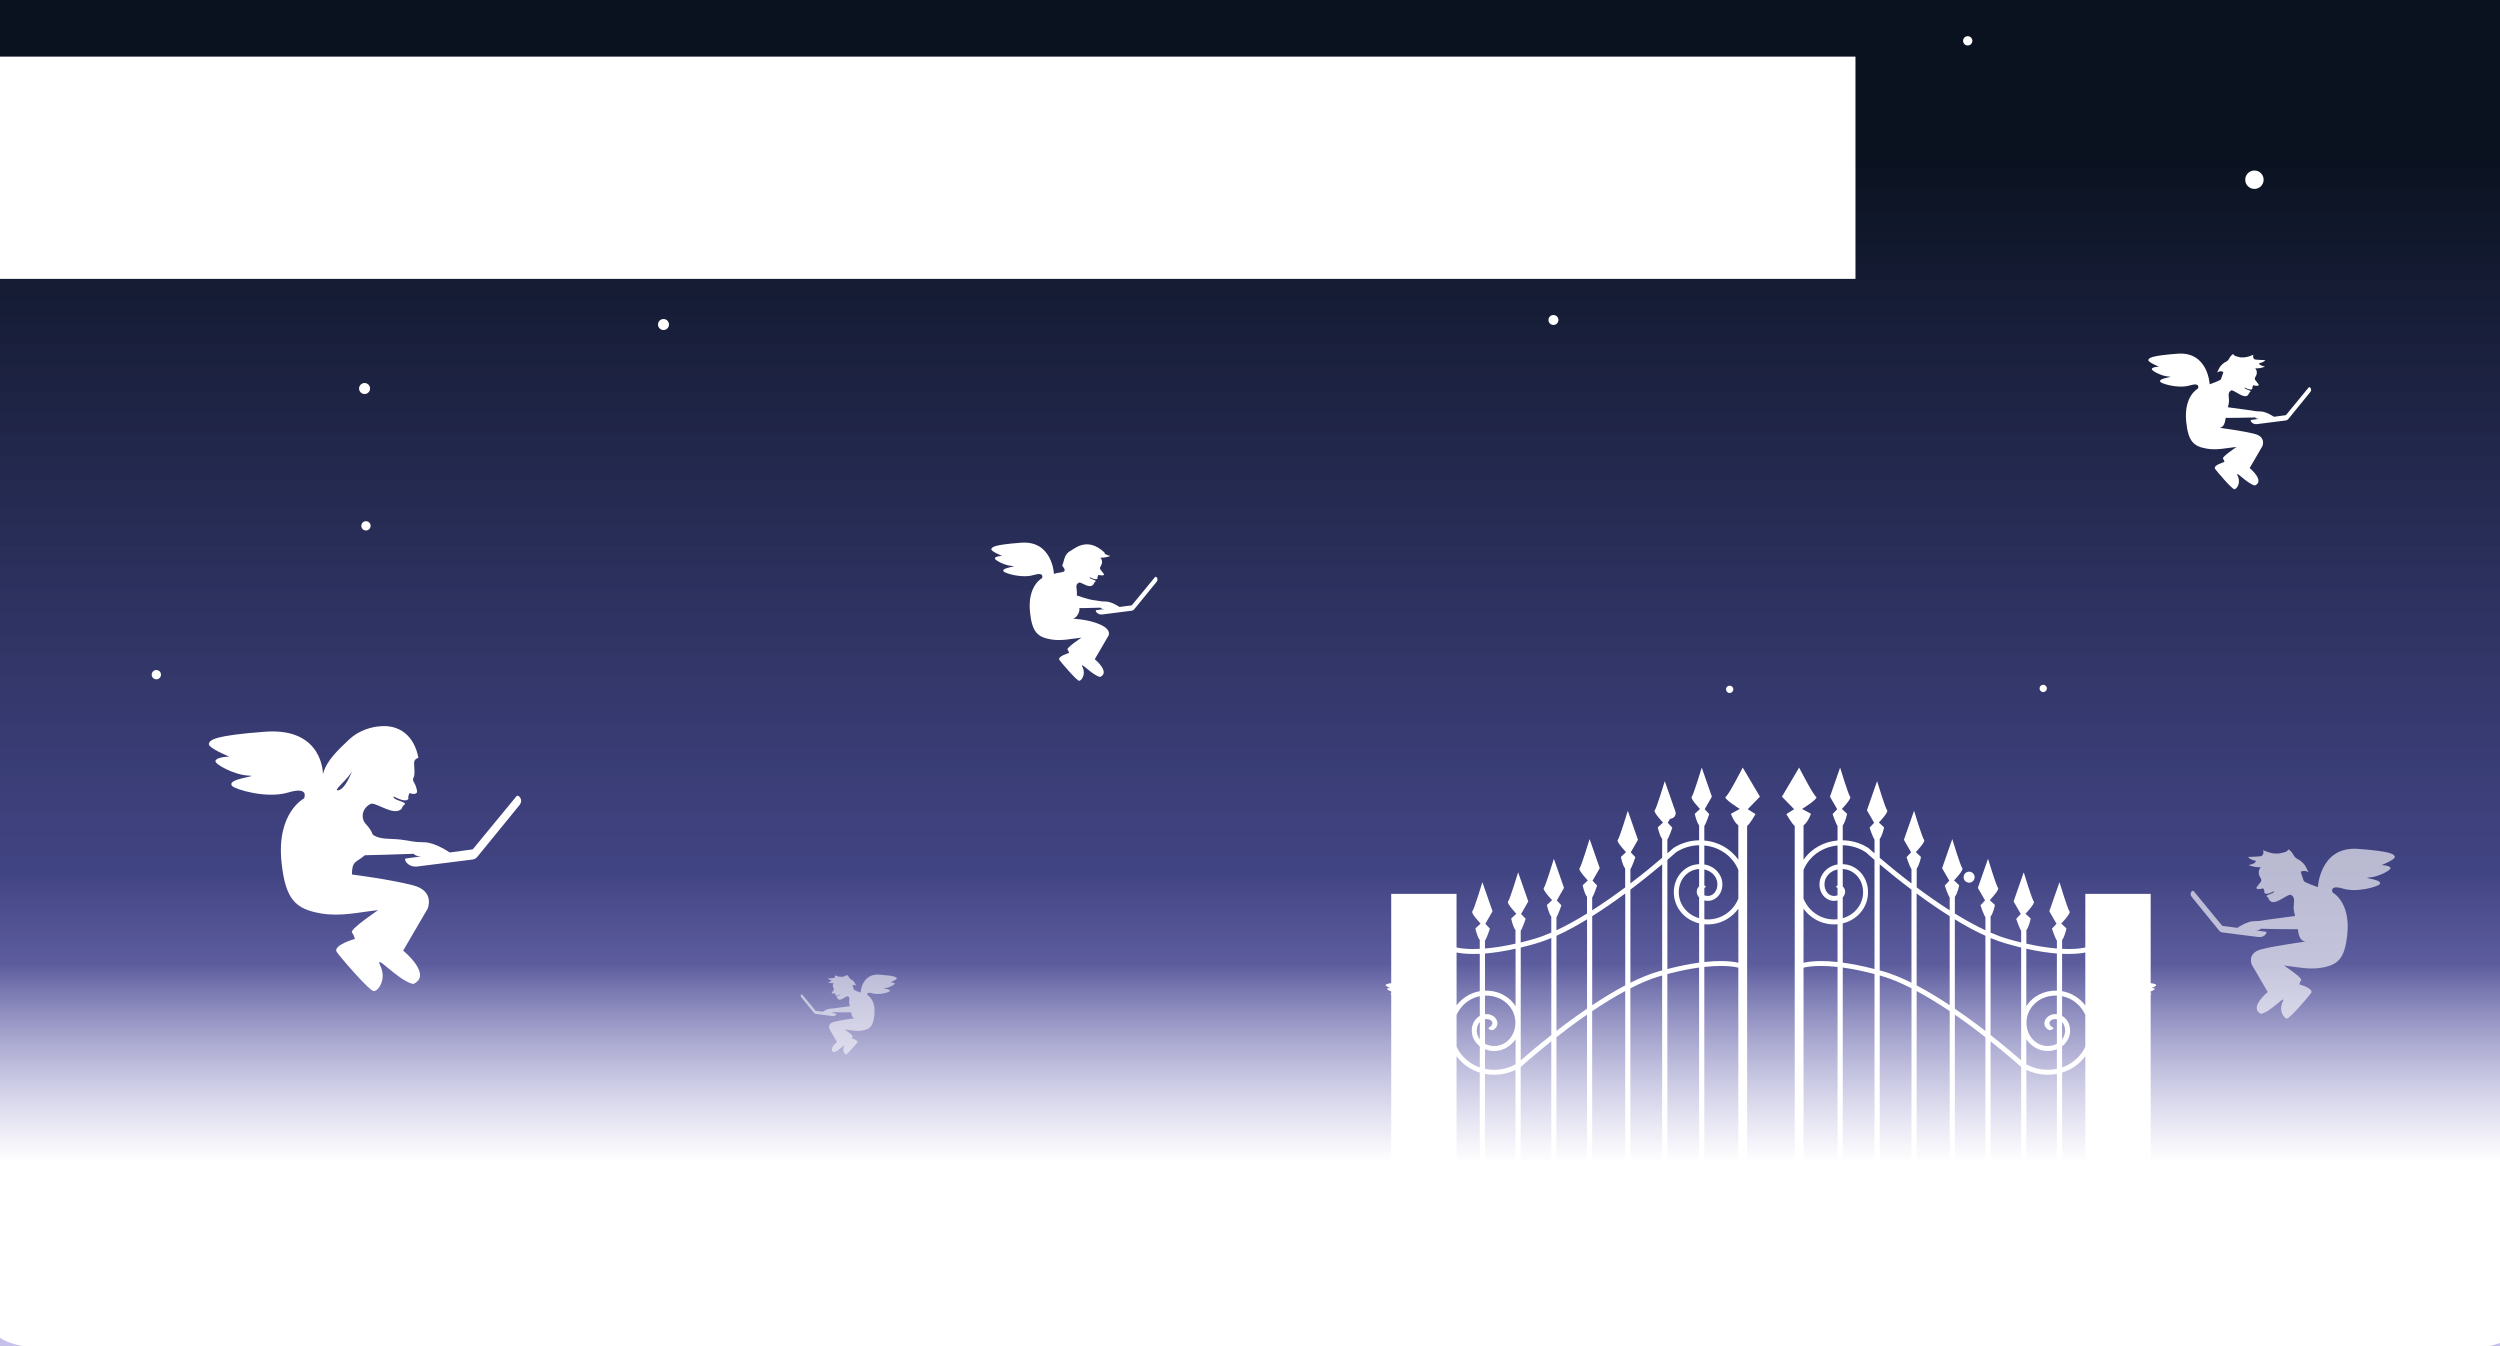 <?xml version="1.0" encoding="UTF-8" standalone="no"?>
<!-- Created with Inkscape (http://www.inkscape.org/) -->

<svg
   xmlns:dc="http://purl.org/dc/elements/1.1/"
   xmlns:cc="http://creativecommons.org/ns#"
   xmlns:rdf="http://www.w3.org/1999/02/22-rdf-syntax-ns#"
   xmlns:svg="http://www.w3.org/2000/svg"
   xmlns="http://www.w3.org/2000/svg"
   xmlns:xlink="http://www.w3.org/1999/xlink"
   xmlns:sodipodi="http://sodipodi.sourceforge.net/DTD/sodipodi-0.dtd"
   xmlns:inkscape="http://www.inkscape.org/namespaces/inkscape"
   width="1842.52"
   height="992.126"
   id="svg3655"
   version="1.1"
   inkscape:version="0.48.2 r9819"
   sodipodi:docname="rsstemplate.svg">
  <defs
     id="defs3">
    <filter
       color-interpolation-filters="sRGB"
       id="filter4905-6"
       inkscape:label="Drop shadow"
       width="1.5"
       height="1.5"
       x="-0.25"
       y="-0.25">
      <feGaussianBlur
         id="feGaussianBlur4907-3"
         in="SourceAlpha"
         stdDeviation="10"
         result="blur" />
      <feColorMatrix
         id="feColorMatrix4909-4"
         result="bluralpha"
         type="matrix"
         values="-1 0 0 0 1 0 -1 0 0 1 0 0 -1 0 1 0 0 0 0.2 0 " />
      <feOffset
         id="feOffset4911-9"
         in="bluralpha"
         dx="4"
         dy="4"
         result="offsetBlur" />
      <feMerge
         id="feMerge4913-0">
        <feMergeNode
           id="feMergeNode4915-5"
           in="offsetBlur" />
        <feMergeNode
           id="feMergeNode4917-3"
           in="SourceGraphic" />
      </feMerge>
    </filter>
    <filter
       inkscape:collect="always"
       id="filter4638"
       x="-0.365"
       width="1.73"
       y="-0.365"
       height="1.73"
       color-interpolation-filters="sRGB">
      <feGaussianBlur
         inkscape:collect="always"
         stdDeviation="1.506"
         id="feGaussianBlur4640" />
    </filter>
    <filter
       id="filter5020"
       inkscape:label="Drop shadow"
       width="1.5"
       height="1.5"
       x="-0.25"
       y="-0.25"
       color-interpolation-filters="sRGB">
      <feGaussianBlur
         id="feGaussianBlur5022"
         in="SourceAlpha"
         stdDeviation="10"
         result="blur" />
      <feColorMatrix
         id="feColorMatrix5024"
         result="bluralpha"
         type="matrix"
         values="-1 0 0 0 1 0 -1 0 0 1 0 0 -1 0 1 0 0 0 0.2 0 " />
      <feOffset
         id="feOffset5026"
         in="bluralpha"
         dx="4"
         dy="4"
         result="offsetBlur" />
      <feMerge
         id="feMerge5028">
        <feMergeNode
           id="feMergeNode5030"
           in="offsetBlur" />
        <feMergeNode
           id="feMergeNode5032"
           in="SourceGraphic" />
      </feMerge>
    </filter>
    <filter
       id="filter4919"
       inkscape:label="Drop shadow"
       width="1.5"
       height="1.5"
       x="-0.25"
       y="-0.25"
       color-interpolation-filters="sRGB">
      <feGaussianBlur
         id="feGaussianBlur4921"
         in="SourceAlpha"
         stdDeviation="10"
         result="blur" />
      <feColorMatrix
         id="feColorMatrix4923"
         result="bluralpha"
         type="matrix"
         values="-1 0 0 0 1 0 -1 0 0 1 0 0 -1 0 1 0 0 0 0.2 0 " />
      <feOffset
         id="feOffset4925"
         in="bluralpha"
         dx="4"
         dy="4"
         result="offsetBlur" />
      <feMerge
         id="feMerge4927">
        <feMergeNode
           id="feMergeNode4929"
           in="offsetBlur" />
        <feMergeNode
           id="feMergeNode4931"
           in="SourceGraphic" />
      </feMerge>
    </filter>
    <linearGradient
       inkscape:collect="always"
       xlink:href="#linearGradient4306"
       id="linearGradient3455"
       gradientUnits="userSpaceOnUse"
       gradientTransform="matrix(1.366,0,0,1.21,3143.482,-921.866)"
       x1="-933.381"
       y1="3.806"
       x2="-933.381"
       y2="124.822" />
    <linearGradient
       inkscape:collect="always"
       id="linearGradient4306">
      <stop
         style="stop-color:#ffffff;stop-opacity:1;"
         offset="0"
         id="stop4308" />
      <stop
         style="stop-color:#ffffff;stop-opacity:0;"
         offset="1"
         id="stop4310" />
    </linearGradient>
    <linearGradient
       inkscape:collect="always"
       xlink:href="#linearGradient4557"
       id="linearGradient3461"
       gradientUnits="userSpaceOnUse"
       gradientTransform="matrix(1.238,0,0,1.61,5881.371,964.5)"
       x1="-3255.519"
       y1="-490.035"
       x2="-3255.519"
       y2="165.331" />
    <linearGradient
       id="linearGradient4557">
      <stop
         style="stop-color:#0a1220;stop-opacity:1;"
         offset="0"
         id="stop4559" />
      <stop
         id="stop4620"
         offset="0.5"
         style="stop-color:#262971;stop-opacity:0.874;" />
      <stop
         style="stop-color:#4631e4;stop-opacity:0;"
         offset="1"
         id="stop4561" />
    </linearGradient>
    <filter
       id="filter6533"
       inkscape:label="Drop shadow"
       width="1.5"
       height="1.5"
       x="-.25"
       y="-.25">
      <feGaussianBlur
         id="feGaussianBlur6535"
         in="SourceAlpha"
         stdDeviation="2"
         result="blur" />
      <feColorMatrix
         id="feColorMatrix6537"
         result="bluralpha"
         type="matrix"
         values="1 0 0 0 0 0 1 0 0 0 0 0 1 0 0 0 0 0 0.5 0 " />
      <feOffset
         id="feOffset6539"
         in="bluralpha"
         dx="0"
         dy="10"
         result="offsetBlur" />
      <feMerge
         id="feMerge6541">
        <feMergeNode
           id="feMergeNode6543"
           in="offsetBlur" />
        <feMergeNode
           id="feMergeNode6545"
           in="SourceGraphic" />
      </feMerge>
    </filter>
  </defs>
  <sodipodi:namedview
     inkscape:document-units="mm"
     id="base"
     pagecolor="#ffffff"
     bordercolor="#666666"
     borderopacity="1.0"
     inkscape:pageopacity="0.0"
     inkscape:pageshadow="2"
     inkscape:zoom="0.24748737"
     inkscape:cx="1030.597"
     inkscape:cy="90.903065"
     inkscape:current-layer="layer1"
     showgrid="false"
     units="mm"
     inkscape:window-width="1366"
     inkscape:window-height="706"
     inkscape:window-x="-8"
     inkscape:window-y="-8"
     inkscape:window-maximized="1" />
  <g
     inkscape:label="Layer 1"
     inkscape:groupmode="layer"
     id="layer1"
     transform="translate(0,-60.236)">
    <path
       sodipodi:nodetypes="csscsssscsscscssscccsccccccccccccsscscsscsscsscccccsccccccscc"
       inkscape:connector-curvature="0"
       id="path4330"
       d="m 973.771,759.063 c 0,0 1.471,-32.149 31.478,-29.882 26.491,2.001 27.775,4.191 28.547,6.004 0.929,2.184 -10.38,6.671 -10.38,6.671 0,0 6.515,0.125 7.044,2.257 0.415,1.675 -9.639,7.082 -16.683,7.416 -7.044,0.333 11.63,1.43 8.156,5.337 -1.483,1.668 -17.424,6.671 -28.547,3.336 -11.122,-3.336 -8.156,3.002 -8.156,3.002 0,0 14.179,7.234 11.493,32.688 -2.003,18.982 -7.135,23.772 -20.02,26.017 -10.161,1.771 -19.669,-0.691 -29.288,-1.668 0,0 14.459,9.673 13.346,11.341 -1.112,1.668 -1.483,3.336 -1.483,3.336 0,0 11.4,3.252 9.268,6.671 -1.216,1.951 -16.683,20.013 -18.907,20.013 -2.224,0 -6.673,-6.004 -3.337,-13.009 3.337,-7.005 -8.972,7.698 -16.829,9.343 -10.086,-4.606 5.16,-17.038 5.16,-17.038 l -12.429,-21.324 c 0,0 -4.078,-9.006 7.415,-12.008 11.493,-3.002 34.478,-6.004 34.478,-6.004 -2.831,-0.407 -5.183,-2.395 -5.932,-9.673 0,0 -21.556,-0.074 -28.899,-0.411 -1.651,2.204 -6.651,0.98 -6.651,0.98 l 10.525,1.39 c 1.64,0.038 -0.673,4.711 -5.692,4.124 l -28.432,-3.605 c -1.201,-0.372 -1.476,-0.436 -2.619,-1.814 l -20.963,-25.718 c -2.539,-2.919 0.526,-5.983 1.458,-4.65 l 22.232,27.035 11.758,1.59 c 0,0 7.524,-5.215 13.085,-5.215 5.561,0 6.392,-0.711 11.953,-1.378 5.561,-0.667 20.113,-2.726 20.113,-2.726 0,0 -1.293,-3.656 -1.19,-6.944 0.103,-3.289 1.467,-7.508 -1.87,-9.342 -2.039,-1.668 -10.684,6.888 -15.2,5.337 -2.505,-0.861 -1.889,-2.703 -3.8,-4.169 -1.844,-1.414 6.572,-2.263 5.468,-4.169 -1.187,0.657 -5.376,2.835 -7.044,1.668 -0.834,-0.584 -0.228,-0.648 -0.342,-1.483 -0.114,-0.835 -0.944,-2.442 -0.944,-2.442 0,0 -4.251,1.444 -5.355,-0.038 -0.397,-0.532 2.33,-3.335 3.393,-4.963 1.064,-1.628 -0.142,-3.032 -0.142,-3.032 -1.565,-2.376 -2.242,-5.723 0.239,-8.388 -2.959,0.129 -6.155,-0.382 -9.639,-1.668 2.923,-0.739 5.734,-1.519 5.747,-3.336 -2.803,-0.581 -4.777,-1.467 -6.112,-3.034 0,0 9.178,-0.339 10.063,-0.637 2.109,-0.71 2.284,-3.286 1.68,-4.63 5.14,1.984 7.269,2.877 12.589,2.558 4.542,-1.089 5.854,-1.112 7.361,-3.263 5.049,3.812 2.551,5.764 8.504,8.42 4.748,3.494 5.208,5.898 7.067,9.592 -2.327,-1.593 -4.281,-1.338 -6.117,-0.5 0,0 1.82,5.991 2.423,7.2 0.606,1.217 10.959,4.837 10.959,4.837 z"
       style="fill:#ffffff;fill-opacity:1;stroke:none;display:inline" />
    <path
       style="fill:#ffffff;fill-opacity:1;stroke:none;display:inline"
       d="m 611.029,707.424 c 0,0 1.472,-32.149 31.478,-29.882 26.49,2.001 27.775,4.191 28.547,6.004 0.93,2.184 -10.381,6.671 -10.381,6.671 0,0 6.515,0.125 7.044,2.257 0.415,1.675 -9.639,7.082 -16.683,7.416 -7.044,0.333 11.63,1.43 8.156,5.337 -1.483,1.668 -17.424,6.671 -28.547,3.336 -11.122,-3.336 -8.156,3.002 -8.156,3.002 0,0 14.18,7.234 11.493,32.688 -2.004,18.982 -7.135,23.772 -20.02,26.017 -10.161,1.771 -19.669,-0.691 -29.288,-1.668 0,0 14.459,9.673 13.347,11.341 -1.112,1.668 -1.483,3.336 -1.483,3.336 0,0 11.401,3.252 9.269,6.671 -1.217,1.951 -16.684,20.013 -18.908,20.013 -2.224,0 -6.673,-6.004 -3.336,-13.009 3.336,-7.005 -8.972,7.698 -16.829,9.343 -10.086,-4.606 5.16,-17.038 5.16,-17.038 L 559.461,767.935 c 0,0 -4.078,-9.006 7.415,-12.008 11.493,-3.002 34.479,-6.004 34.479,-6.004 -2.831,-0.407 -5.183,-2.395 -5.932,-9.673 0,0 -21.556,-0.074 -28.899,-0.411 -1.651,2.204 -6.651,0.98 -6.651,0.98 l 10.525,1.39 c 1.64,0.038 -0.673,4.711 -5.692,4.124 l -28.432,-3.605 c -1.201,-0.372 -1.475,-0.436 -2.619,-1.814 l -20.963,-25.718 c -2.539,-2.919 0.526,-5.983 1.458,-4.65 l 22.232,27.035 11.758,1.59 c 0,0 7.524,-5.215 13.085,-5.215 5.561,0 6.392,-0.711 11.953,-1.378 5.561,-0.667 20.114,-2.726 20.114,-2.726 0,0 -1.292,-3.656 -1.19,-6.944 0.103,-3.289 1.467,-7.508 -1.87,-9.342 -2.039,-1.668 -10.684,6.888 -15.2,5.337 -2.505,-0.861 -1.889,-2.703 -3.8,-4.169 -1.843,-1.414 6.572,-2.263 5.468,-4.169 -1.187,0.657 -5.376,2.835 -7.044,1.668 -0.834,-0.584 -0.227,-0.648 -0.341,-1.483 -0.114,-0.835 -0.943,-2.442 -0.943,-2.442 0,0 -4.252,1.444 -5.355,-0.038 -0.396,-0.532 2.329,-3.335 3.393,-4.963 1.064,-1.628 -0.142,-3.032 -0.142,-3.032 -1.565,-2.376 -2.242,-5.723 0.237,-8.388 -2.959,0.129 -6.155,-0.382 -9.639,-1.668 2.923,-0.739 5.734,-1.519 5.747,-3.336 -2.803,-0.581 -4.777,-1.467 -6.112,-3.034 0,0 9.177,-0.339 10.062,-0.637 2.11,-0.71 2.284,-3.286 1.681,-4.63 5.139,1.984 7.269,2.877 12.588,2.558 4.542,-1.089 5.854,-1.112 7.36,-3.263 5.05,3.812 2.552,5.764 8.505,8.42 4.748,3.494 5.208,5.898 7.067,9.592 -2.327,-1.593 -4.281,-1.338 -6.117,-0.5 0,0 1.82,5.991 2.423,7.2 0.606,1.218 10.959,4.837 10.959,4.837 z"
       id="path4332"
       inkscape:connector-curvature="0"
       sodipodi:nodetypes="csscsssscsscscssscccsccccccccccccsscscsscsscsscccccsccccccscc" />
    <g
       style="fill:#000000;fill-opacity:1;display:inline"
       id="g5062-4"
       transform="matrix(2.613,0,0,2.613,8999.129,-235.604)"
       inkscape:export-filename="G:\xampplite\htdocs\public_html\wp-content\themes\cowobo\images\unsupported.jpg.png"
       inkscape:export-xdpi="90.05455"
       inkscape:export-ydpi="90.05455">
      <path
         sodipodi:nodetypes="cscccscsscsccscscssssscccscscsscc"
         inkscape:connector-curvature="0"
         id="path4674-0"
         d="m -3303.1,617.414 c 0,0 -7.348,10.576 -4.59,12.087 2.757,1.511 -10.914,26.021 13.785,42.305 38.491,18.218 60.194,-25.741 43.596,-49.356 -9.994,-10.744 0.517,4.868 0.517,4.868 0,0 -6.72,-10.073 -13.613,-10.408 -6.893,-0.336 2.929,4.701 2.929,4.701 0,0 -16.026,-2.015 -8.788,0 7.237,2.015 12.235,6.547 13.957,10.241 1.723,3.693 -3.274,-0.168 -3.274,-0.168 0,0 3.446,2.854 3.446,6.883 0,4.029 -0.517,7.051 -0.517,7.051 l -3.274,-5.372 c 0,0 -1.379,17.459 -2.585,15.948 -1.206,-1.511 -0.172,-6.212 -0.172,-6.212 0,0 -7.582,13.095 -14.647,10.408 -7.065,-2.686 -12.062,-7.387 -12.062,-7.387 0,0 6.548,2.35 9.65,0.672 3.102,-1.679 5.17,-3.022 6.548,-3.19 1.379,-0.168 3.274,-2.015 0.517,-2.686 -2.757,-0.672 -3.963,-1.511 -7.065,-0.839 -3.102,0.672 -2.929,2.015 -5.169,1.679 -2.24,-0.336 -6.848,-2.116 -7.582,-6.715 0.516,-1.452 6.031,-1.007 6.031,-1.007 l 0.517,-4.533 c 0,0 3.619,-2.686 4.997,-4.365 1.379,-1.679 0,-2.518 0,-2.518 0,0 -4.308,0.168 -5.169,-0.336 -0.862,-0.504 -2.413,-3.19 -2.413,-3.19 0,0 5.514,-5.372 4.825,-5.54 -0.689,-0.168 -7.41,0.504 -9.477,3.19 -2.068,2.686 -9.822,0 -9.822,0 z"
         style="fill:#000000;fill-opacity:1;stroke:none" />
      <path
         transform="matrix(1.54,0,0,1.458,1678.578,133.59)"
         d="m -3198,348.844 c 0,11.322 -9.178,20.5 -20.5,20.5 -11.322,0 -20.5,-9.178 -20.5,-20.5 0,-11.322 9.178,-20.5 20.5,-20.5 11.322,0 20.5,9.178 20.5,20.5 z"
         sodipodi:ry="20.5"
         sodipodi:rx="20.5"
         sodipodi:cy="348.84448"
         sodipodi:cx="-3218.5"
         id="path4676-2"
         style="opacity:0.7;fill:#000000;fill-opacity:1;stroke:none"
         sodipodi:type="arc" />
      <path
         inkscape:connector-curvature="0"
         id="path4678-2"
         d="m -3037.711,612.028 c -12.255,0.336 -28.371,8.382 -28.371,27.868 0,14.773 10.241,28.371 29.882,28.539 19.642,0.168 28.875,-20.313 28.875,-20.313 l -20.313,0 c -1.343,0 -0.887,6.583 -8.394,6.715 -9.569,0.168 -10.073,-11.416 -10.073,-11.416 l 39.116,0 c 0.168,-22.831 -18.467,-31.729 -30.722,-31.393 z m 0.839,12.591 c 5.285,0 9.569,4.735 9.569,10.576 l -9.569,0 -9.569,-0.168 c 0.085,-5.773 4.345,-10.408 9.569,-10.408 z"
         style="opacity:0.7;fill:#000000;fill-opacity:1;stroke:none" />
      <path
         inkscape:connector-curvature="0"
         id="path4685-5"
         d="m -3157.999,609.187 c -6.763,0 -13.06,2.073 -18.299,5.582 0.368,4.446 1.578,14.884 5.078,16.032 2.623,-4.383 7.5,-7.345 13.137,-7.345 6.783,0 12.527,4.299 14.479,10.199 4.374,-0.68 12.145,-1.049 17.081,3.777 0.584,0.57 0.998,1.043 1.385,1.469 -1.79,-16.707 -15.81,-29.714 -32.862,-29.714 z m -21.195,7.722 c -7.259,6.112 -11.877,15.32 -11.877,25.601 0,17.289 13.04,31.526 29.756,33.198 -2.229,-1.178 -16.054,-8.708 -12.801,-13.976 2.294,-3.714 7.266,-7.691 10.66,-10.031 -5.738,-2.087 -9.821,-7.393 -9.821,-13.64 0,-1.718 0.315,-3.338 0.881,-4.868 -2.601,-2.834 -7.676,-9.324 -6.799,-16.284 z m 38.066,18.593 c -0.77,0.008 -1.418,0.138 -1.931,0.42 0.106,0.698 0.168,1.414 0.168,2.14 0,8.066 -6.802,14.605 -15.193,14.605 -0.156,0 -0.307,-0.037 -0.462,-0.042 -3.671,2.462 -13.436,9.253 -12.885,11.458 0.651,2.604 10.255,9.529 15.571,11.71 17.275,-1.106 30.931,-15.59 30.931,-33.282 0,-0.393 -0.028,-0.785 -0.041,-1.175 -0.041,-0.015 -0.168,-0.084 -0.168,-0.084 0,0 -10.599,-5.808 -15.99,-5.75 z"
         style="fill:#000000;fill-opacity:1;stroke:none" />
      <path
         transform="matrix(1.514,0,0,1.446,1583.659,136.177)"
         d="m -3125,347.469 c 0,4.487 -3.526,8.125 -7.875,8.125 -4.349,0 -7.875,-3.638 -7.875,-8.125 0,-4.487 3.526,-8.125 7.875,-8.125 4.349,0 7.875,3.638 7.875,8.125 z"
         sodipodi:ry="8.125"
         sodipodi:rx="7.875"
         sodipodi:cy="347.46948"
         sodipodi:cx="-3132.875"
         id="path4701-4"
         style="opacity:0.7;fill:#000000;fill-opacity:1;stroke:none"
         sodipodi:type="arc" />
      <path
         inkscape:connector-curvature="0"
         id="path4703-4"
         d="m -2925.823,607.508 c -2.596,0 -4.701,2.228 -4.701,4.977 0,1.017 0.303,1.949 0.798,2.737 -12.312,4.512 -21.111,16.484 -21.111,30.527 0,17.913 14.318,32.435 31.981,32.435 17.663,0 31.981,-14.522 31.981,-32.435 0,-17.913 -14.318,-32.435 -31.981,-32.435 -0.792,0 -1.573,0.025 -2.35,0.083 0.052,-0.299 0.083,-0.597 0.083,-0.912 0,-2.749 -2.104,-4.977 -4.7,-4.977 z m 7.135,13.439 c 13.675,0 24.762,11.55 24.762,25.799 0,14.248 -11.086,25.799 -24.762,25.799 -13.676,0 -24.762,-11.55 -24.762,-25.799 0,-14.248 11.086,-25.799 24.762,-25.799 z"
         style="fill:#000000;fill-opacity:1;stroke:none" />
      <flowRoot
         xml:space="preserve"
         id="flowRoot4718-4"
         style="font-size:44.586px;font-style:normal;font-weight:bold;line-height:125%;letter-spacing:0px;word-spacing:0px;fill:#000000;fill-opacity:1;stroke:none;font-family:Sans;-inkscape-font-specification:Sans Bold"
         transform="matrix(0.336,0,0,0.336,-2085.763,549.822)"><flowRegion
           id="flowRegion4720-2"><rect
             style="font-size:44.586px;font-weight:bold;fill:#000000;fill-opacity:1;-inkscape-font-specification:Sans Bold"
             id="rect4722-5"
             width="240"
             height="70"
             x="-3271"
             y="410.594" /></flowRegion><flowPara
           id="flowPara4724-0">Chrome</flowPara></flowRoot>      <flowRoot
         transform="matrix(0.336,0,0,0.336,-1837.318,549.822)"
         style="font-size:44.586px;font-style:normal;font-weight:bold;line-height:125%;letter-spacing:0px;word-spacing:0px;fill:#000000;fill-opacity:1;stroke:none;font-family:Sans;-inkscape-font-specification:Sans Bold"
         id="flowRoot4726-4"
         xml:space="preserve"><flowRegion
           id="flowRegion4728-2"><rect
             style="font-size:44.586px;font-weight:bold;fill:#000000;fill-opacity:1;-inkscape-font-specification:Sans Bold"
             y="410.594"
             x="-3271"
             height="70"
             width="240"
             id="rect4730-1" /></flowRegion><flowPara
           id="flowPara4732-2">Safari </flowPara></flowRoot>      <path
         inkscape:connector-curvature="0"
         id="path4734-7"
         d="m -2905.593,629.333 c -0.236,0 -4.937,4.221 -9.443,8.31 -1.267,-0.776 -2.737,-1.259 -4.323,-1.259 -0.097,0 -0.198,-0.004 -0.294,0 l -2.812,-6.212 0.126,6.757 c -3.214,1.239 -5.498,4.426 -5.498,8.1 l 0,0.042 -6.295,2.98 6.883,0.168 c 0.263,0.67 0.636,1.272 1.049,1.847 l -7.848,11.416 c 0,0 5.635,-4.745 10.576,-8.94 1.221,0.687 2.619,1.091 4.113,1.091 0.069,0 0.141,0.002 0.21,0 0.692,1.486 3.272,7.029 3.567,7.177 0.303,0.151 -0.19,-6.501 -0.294,-7.932 2.83,-1.297 4.837,-4.126 4.994,-7.429 l 8.226,-3.777 c 0,0 -6.247,0.057 -8.939,-0.084 -0.224,-0.522 -0.482,-1.006 -0.797,-1.469 3.172,-5.013 6.799,-10.786 6.799,-10.786 z m -13.766,9.737 c 0.8,0 1.573,0.162 2.266,0.462 -2.153,1.962 -5.036,4.575 -5.036,4.575 l -2.392,3.525 c -0.38,-0.789 -0.63,-1.652 -0.63,-2.602 0,-3.31 2.592,-5.96 5.792,-5.96 z m 5.33,3.651 c 0.293,0.714 0.462,1.481 0.462,2.308 0,3.31 -2.592,5.918 -5.792,5.918 -0.646,0 -1.266,-0.139 -1.847,-0.336 2.586,-2.205 4.729,-4.044 4.785,-4.155 0.037,-0.073 1.572,-2.433 2.392,-3.735 z"
         style="font-size:medium;font-style:normal;font-variant:normal;font-weight:normal;font-stretch:normal;text-indent:0;text-align:start;text-decoration:none;line-height:normal;letter-spacing:normal;word-spacing:normal;text-transform:none;direction:ltr;block-progression:tb;writing-mode:lr-tb;text-anchor:start;baseline-shift:baseline;color:#000000;fill:#000000;fill-opacity:1;stroke:none;stroke-width:2;marker:none;visibility:visible;display:inline;overflow:visible;enable-background:accumulate;font-family:Sans;-inkscape-font-specification:Sans" />
      <path
         transform="matrix(1.343,0,0,1.343,1049.369,173.249)"
         d="m -2934,352.344 c 0,10.977 -9.654,19.875 -21.562,19.875 -11.909,0 -21.562,-8.898 -21.562,-19.875 0,-10.977 9.654,-19.875 21.562,-19.875 11.909,0 21.562,8.898 21.562,19.875 z"
         sodipodi:ry="19.875"
         sodipodi:rx="21.5625"
         sodipodi:cy="352.34448"
         sodipodi:cx="-2955.5625"
         id="path4755-7"
         style="opacity:0.7;fill:#000000;fill-opacity:1;stroke:none"
         sodipodi:type="arc" />
      <flowRoot
         xml:space="preserve"
         id="flowRoot4757-9"
         style="font-size:44.586px;font-style:normal;font-weight:bold;line-height:125%;letter-spacing:0px;word-spacing:0px;fill:#000000;fill-opacity:1;stroke:none;font-family:Sans;-inkscape-font-specification:Sans Bold"
         transform="matrix(0.336,0,0,0.336,-2001.379,549.822)"><flowRegion
           id="flowRegion4759-5"><rect
             style="font-size:44.586px;font-weight:bold;fill:#000000;fill-opacity:1;-inkscape-font-specification:Sans Bold"
             id="rect4761-5"
             width="422.905"
             height="71.996"
             x="-3271"
             y="410.594" /></flowRegion><flowPara
           id="flowPara4763-4">Internet Explorer 7+</flowPara></flowRoot>      <flowRoot
         transform="matrix(0.336,0,0,0.336,-2200.763,549.822)"
         style="font-size:44.586px;font-style:normal;font-weight:bold;line-height:125%;letter-spacing:0px;word-spacing:0px;fill:#000000;fill-opacity:1;stroke:none;font-family:Sans;-inkscape-font-specification:Sans Bold"
         id="flowRoot4984-0"
         xml:space="preserve"><flowRegion
           id="flowRegion4986-3"><rect
             y="410.594"
             x="-3271"
             height="70"
             width="240"
             id="rect4988-4"
             style="font-size:44.586px;font-weight:bold;fill:#000000;fill-opacity:1;-inkscape-font-specification:Sans Bold" /></flowRegion><flowPara
           id="flowPara4990-1">Firefox</flowPara></flowRoot>      <path
         sodipodi:nodetypes="csscsssc"
         inkscape:connector-curvature="0"
         id="path4683-1"
         d="m -3007.58,622.954 c 0,0 4.506,-12.395 -1.511,-15.109 -8.562,-3.861 -49.188,11.584 -58.422,47.845 -9.233,36.262 23.503,14.941 23.503,14.941 0,0 -13.628,7.201 -18.634,3.358 -5.244,-4.026 -2.602,-19.264 9.821,-35.464 12.423,-16.2 37.888,-31.444 42.725,-28.162 4.701,3.19 2.518,12.591 2.518,12.591 z"
         style="fill:#000000;fill-opacity:1;stroke:none" />
    </g>
    <rect
       style="fill:url(#linearGradient3461);fill-opacity:1;stroke:none;display:inline"
       id="rect4555"
       width="1852.49"
       height="997.495"
       x="-1.773"
       y="58.452"
       rx="0"
       ry="0"
       inkscape:export-filename="G:\xampplite\htdocs\public_html\wp-content\themes\cowobo\images\unsupported.jpg.png"
       inkscape:export-xdpi="90.05455"
       inkscape:export-ydpi="90.05455" />
    <path
       sodipodi:nodetypes="csscsssscsscscssscccsccccccccccccsscscsscsscsscccccccc"
       inkscape:connector-curvature="0"
       id="path4503"
       d="m 776.771,483.178 c 0,0 -1.13,-24.707 -24.191,-22.965 -20.359,1.538 -21.346,3.221 -21.939,4.614 -0.714,1.678 7.978,5.127 7.978,5.127 0,0 -5.007,0.096 -5.413,1.735 -0.318,1.287 7.408,5.443 12.821,5.699 5.413,0.257 -8.938,1.099 -6.268,4.102 1.14,1.282 13.391,5.127 21.939,2.563 8.547,-2.563 6.268,2.307 6.268,2.307 0,0 -10.897,5.56 -8.832,25.122 1.54,14.588 5.483,18.269 15.386,19.995 7.809,1.361 15.116,-0.531 22.509,-1.282 0,0 -11.112,7.434 -10.257,8.716 0.855,1.282 1.14,2.563 1.14,2.563 0,0 -8.761,2.499 -7.123,5.127 0.935,1.5 12.822,15.38 14.531,15.38 1.709,0 5.128,-4.614 2.564,-9.997 -2.564,-5.383 6.895,5.916 12.933,7.18 7.751,-3.539 -3.965,-13.094 -3.965,-13.094 l 9.552,-16.388 c 0,0 4.31,-4.775 -5.698,-9.228 -8.921,-3.97 -20.603,-4.277 -20.603,-4.277 2.923,0.371 6.004,-4.704 5.401,-7.771 0,0 9.829,-0.057 15.472,-0.316 1.269,1.694 5.111,0.753 5.111,0.753 l -8.088,1.068 c -1.26,0.029 0.517,3.621 4.374,3.169 l 21.851,-2.77 c 0.923,-0.286 1.134,-0.335 2.012,-1.394 l 16.11,-19.765 c 1.951,-2.244 -0.404,-4.598 -1.12,-3.574 l -17.086,20.777 -9.036,1.222 c 0,0 -5.782,-4.008 -10.056,-4.008 -4.274,0 -4.912,-0.546 -9.186,-1.059 -4.274,-0.513 -12.258,-3.442 -12.258,-3.442 0,0 0.149,-0.283 0.071,-2.811 -0.078,-2.528 -1.342,-5.043 1.223,-6.453 1.567,-1.282 6.067,3.388 9.538,2.196 1.925,-0.661 1.452,-2.078 2.92,-3.204 1.417,-1.087 -5.051,-1.739 -4.203,-3.204 0.912,0.505 4.131,2.179 5.413,1.282 0.641,-0.449 0.175,-0.498 0.263,-1.14 0.087,-0.642 0.725,-1.877 0.725,-1.877 0,0 3.267,1.11 4.115,-0.029 0.305,-0.409 -1.79,-2.563 -2.608,-3.814 -0.818,-1.251 0.11,-2.33 0.11,-2.33 1.203,-1.826 1.722,-4.398 -0.182,-6.446 2.274,0.099 4.731,-0.293 7.408,-1.282 -2.247,-0.568 -4.407,-1.167 -4.417,-2.563 -13.223,-12.295 -22.582,-2.133 -26.195,-0.45 -3.649,2.686 -3.526,7.272 -4.954,10.111 4.948,6.008 -1.111,4.337 -6.059,6.127 z"
       style="fill:#ffffff;fill-opacity:1;stroke:none;display:inline"
       inkscape:export-filename="G:\xampplite\htdocs\public_html\wp-content\themes\cowobo\images\unsupported.jpg.png"
       inkscape:export-xdpi="90.05455"
       inkscape:export-ydpi="90.05455" />
    <path
       sodipodi:nodetypes="csscsssscsscscssscccsccccccccccccsscscsscsscsscccccsccccccscc"
       inkscape:connector-curvature="0"
       id="path4535"
       d="m 1708.299,714.09 c 0,0 1.389,-30.36 29.726,-28.22 25.017,1.89 26.23,3.958 26.959,5.67 0.878,2.062 -9.803,6.3 -9.803,6.3 0,0 6.154,0.118 6.653,2.132 0.392,1.582 -9.103,6.688 -15.755,7.003 -6.653,0.315 10.983,1.35 7.702,5.04 -1.401,1.575 -16.456,6.3 -26.959,3.15 -10.503,-3.15 -7.702,2.835 -7.702,2.835 0,0 13.39,6.832 10.853,30.87 -1.892,17.926 -6.738,22.449 -18.906,24.57 -9.595,1.672 -18.574,-0.652 -27.659,-1.575 0,0 13.655,9.135 12.604,10.71 -1.05,1.575 -1.4,3.15 -1.4,3.15 0,0 10.766,3.071 8.753,6.3 -1.149,1.843 -15.755,18.9 -17.855,18.9 -2.101,0 -6.302,-5.67 -3.151,-12.285 3.151,-6.615 -8.473,7.27 -15.893,8.823 -9.524,-4.349 4.873,-16.091 4.873,-16.091 l -11.738,-20.137 c 0,0 -3.851,-8.505 7.003,-11.34 10.854,-2.835 32.561,-5.67 32.561,-5.67 -2.674,-0.384 -4.895,-2.262 -5.602,-9.135 0,0 -20.357,-0.07 -27.291,-0.388 -1.56,2.081 -6.281,0.926 -6.281,0.926 l 9.94,1.313 c 1.548,0.037 -0.636,4.449 -5.376,3.894 l -26.85,-3.404 c -1.134,-0.352 -1.393,-0.412 -2.472,-1.713 l -19.797,-24.287 c -2.398,-2.757 0.497,-5.65 1.376,-4.391 l 20.995,25.531 11.104,1.502 c 0,0 7.105,-4.925 12.357,-4.925 5.252,0 6.036,-0.671 11.288,-1.301 5.252,-0.63 18.995,-2.574 18.995,-2.574 0,0 -1.22,-3.452 -1.123,-6.558 0.096,-3.106 1.385,-7.09 -1.766,-8.823 -1.926,-1.575 -10.09,6.505 -14.355,5.04 -2.366,-0.813 -1.783,-2.553 -3.588,-3.937 -1.741,-1.335 6.207,-2.137 5.164,-3.938 -1.121,0.62 -5.077,2.677 -6.652,1.575 -0.788,-0.551 -0.217,-0.612 -0.321,-1.401 -0.107,-0.789 -0.891,-2.306 -0.891,-2.306 0,0 -4.015,1.364 -5.057,-0.037 -0.374,-0.502 2.2,-3.15 3.205,-4.687 1.005,-1.537 -0.135,-2.864 -0.135,-2.864 -1.478,-2.244 -2.116,-5.405 0.224,-7.921 -2.795,0.121 -5.813,-0.36 -9.103,-1.575 2.76,-0.697 5.415,-1.434 5.427,-3.15 -2.647,-0.549 -4.511,-1.385 -5.772,-2.865 0,0 8.666,-0.32 9.503,-0.601 1.992,-0.671 2.156,-3.103 1.587,-4.373 4.853,1.873 6.865,2.717 11.889,2.416 4.289,-1.028 5.528,-1.05 6.951,-3.081 4.768,3.6 2.409,5.444 8.031,7.951 4.484,3.3 4.918,5.57 6.673,9.059 -2.198,-1.504 -4.043,-1.263 -5.777,-0.472 0,0 1.719,5.658 2.288,6.799 0.573,1.15 10.349,4.568 10.349,4.568 z"
       style="opacity:0.633;fill:#ffffff;fill-opacity:1;stroke:none;display:inline"
       inkscape:export-filename="G:\xampplite\htdocs\public_html\wp-content\themes\cowobo\images\unsupported.jpg.png"
       inkscape:export-xdpi="90.05455"
       inkscape:export-ydpi="90.05455" />
    <path
       style="fill:#ffffff;fill-opacity:1;stroke:none;display:inline"
       d="m 1254.212,625.962 c 0,0 -6.122,20.22 -7.405,21.504 -1.285,1.284 6.099,8.99 6.099,8.99 l -3.842,3.564 c 0,0 1.194,6.098 3.208,8.514 l 0,11.009 c -6.563,0.116 -13.144,1.959 -18.891,5.663 l -0.114,0.079 -0.121,0.119 c 0,0 -1.637,1.465 -4.277,3.762 l 0,-10.178 c 1.364,-1.864 3.643,-8.752 3.643,-8.752 l -3.366,-3.604 5.306,-9.227 -7.484,-21.465 c 0,0 -6.121,20.22 -7.406,21.504 -1.285,1.284 6.099,9.029 6.099,9.029 l -3.842,3.525 c 0,0 1.194,6.098 3.208,8.515 l 0,13.94 c -5.606,4.776 -13.742,11.531 -23.405,18.89 l 0,-10.534 c 1.363,-1.864 3.643,-8.792 3.643,-8.792 l -3.366,-3.604 5.306,-9.227 -7.485,-21.425 c 0,0 -6.121,20.22 -7.405,21.504 -1.285,1.284 6.099,8.99 6.099,8.99 l -3.802,3.564 c 0,0 1.154,6.097 3.168,8.515 l 0,13.901 c -0.05,0.029 -0.05,0.05 -0.082,0.079 -7.513,5.605 -15.777,11.43 -24.236,16.831 l 0,-9.465 c 1.364,-1.864 3.643,-8.752 3.643,-8.752 l -3.366,-3.604 5.307,-9.227 -7.485,-21.465 c 0,0 -6.121,20.22 -7.406,21.504 -1.284,1.284 6.099,8.99 6.099,8.99 l -3.801,3.564 c 0,0 1.193,6.098 3.207,8.515 l 0,12.316 c -7.513,4.647 -15.156,8.907 -22.533,12.356 l 0,-9.663 c 1.364,-1.864 3.643,-8.752 3.643,-8.752 l -3.366,-3.604 5.306,-9.227 -7.485,-21.465 c 0,0 -6.121,20.22 -7.406,21.504 -1.285,1.284 6.099,8.99 6.099,8.99 l -3.802,3.564 c 0,0 1.194,6.097 3.208,8.515 l 0,11.841 c -4.359,1.889 -8.61,3.466 -12.673,4.633 -3.465,0.995 -6.739,1.893 -9.861,2.653 l 0,-8.673 c 1.364,-1.864 3.644,-8.752 3.644,-8.752 l -3.367,-3.604 5.307,-9.227 -7.485,-21.465 c 0,0 -6.122,20.22 -7.406,21.504 -1.284,1.284 6.099,9.029 6.099,9.029 l -3.802,3.525 c 0,0 1.154,6.097 3.168,8.515 l 0,10.019 c -8.961,2.014 -16.405,3.067 -22.494,3.564 l 0,-5.822 c 1.364,-1.864 3.644,-8.792 3.644,-8.792 l -3.367,-3.604 5.307,-9.227 -7.485,-21.425 c 0,0 -6.122,20.22 -7.405,21.504 -1.285,1.284 6.098,8.99 6.098,8.99 l -3.841,3.564 c 0,0 1.195,6.097 3.208,8.514 l 0,6.534 c -1.877,0.09 -3.619,0.168 -5.187,0.159 -6.471,-0.038 -10.206,-0.749 -11.921,-1.188 l 0,-39.484 -48.157,0 0,65.819 c -3.625,0.487 -3.896,0.997 -4.078,1.426 -0.292,0.69 3.287,2.099 3.287,2.099 0,0 -2.05,0.038 -2.217,0.713 -0.09,0.363 1.359,1.287 3.009,1.861 l 0,1.386 c -0.411,0.215 -0.608,0.464 -0.314,0.792 0.057,0.059 0.16,0.156 0.314,0.238 l 0,129.381 48.157,0 0,-84.036 c 4.38,5.953 10.415,9.988 17.108,12.039 l 0,71.997 3.841,0 0,-71.007 c 7.477,1.412 15.422,0.443 22.494,-2.97 l 0,73.977 3.841,0 0,-76.195 0.082,0 0.121,-0.079 c 0,0 8.957,-8.087 22.336,-18.732 l 0,95.006 3.802,0 0,-98.016 c 2.963,-2.316 6.028,-4.722 9.306,-7.168 4.198,-3.132 8.665,-6.313 13.227,-9.465 l 0,114.649 3.802,0 0,-117.263 c 7.923,-5.336 16.219,-10.434 24.356,-14.811 l 0,132.074 3.802,0 0,-134.094 c 7.565,-3.862 14.949,-7.016 21.821,-8.99 0.537,-0.154 1.056,-0.287 1.584,-0.436 l 0,143.519 3.842,0 0,-144.589 c 9.079,-2.397 16.839,-3.895 23.405,-4.792 l 0,149.381 3.841,0 0,-149.856 c 4.966,-0.544 9.146,-0.733 12.593,-0.713 7.285,0.043 11.113,0.917 12.475,1.307 l 0,149.262 6.495,0 0,-253.733 c 2.312,-1.864 6.178,-8.752 6.178,-8.752 l -5.742,-3.604 8.99,-9.227 -12.673,-21.465 c 0,0 -10.336,20.22 -12.514,21.504 -2.177,1.284 10.336,8.99 10.336,8.99 l -6.534,3.564 c 0,0 2.051,6.098 5.465,8.515 l 0,25.385 c -5.936,-8.555 -15.27,-13.361 -25.068,-14.217 l 0,-10.693 c 1.364,-1.864 3.643,-8.752 3.643,-8.752 l -3.366,-3.604 5.307,-9.227 -7.485,-21.465 z m -1.94,57.226 0,13.94 c -2.772,0.11 -5.518,0.762 -8,2.099 -10.794,5.816 -13.485,19.915 -7.603,30.058 3.532,6.093 9.258,9.944 15.603,11.485 l 0,28.95 c -6.6,0.882 -14.37,2.364 -23.405,4.713 l 0,-80.433 c 3.977,-3.424 6.372,-5.592 6.495,-5.703 0.05,-0.014 0.056,-0.021 0.078,-0.038 5.129,-3.286 10.977,-4.956 16.831,-5.069 z m 3.841,0.159 c 9.079,0.885 17.693,5.54 22.851,13.742 0.876,1.394 1.614,2.856 2.218,4.356 l 0,21.108 c -1.976,4.83 -5.376,9.025 -10.138,11.92 -4.531,2.755 -9.856,3.817 -14.93,3.247 l 0,-13.861 c 1.903,0.505 3.942,0.447 5.742,-0.198 3.608,-1.292 5.974,-4.246 6.97,-7.524 0.996,-3.278 0.735,-6.923 -0.753,-10.059 -2.37,-4.996 -6.955,-7.906 -11.96,-8.752 z m -31.088,13.9 0,78.175 c -0.852,0.236 -1.701,0.462 -2.574,0.713 -6.658,1.912 -13.688,4.85 -20.831,8.396 l 0,-68.631 c 9.365,-7.053 17.497,-13.67 23.405,-18.653 z m 27.247,3.485 0,12.752 c -0.057,0.052 -0.11,0.105 -0.164,0.159 -1.079,1.154 -1.727,2.45 -1.584,4.119 0.132,1.559 0.8,2.867 1.742,3.881 l 0,15.326 c -5.092,-1.458 -9.602,-4.657 -12.435,-9.544 -4.912,-8.473 -2.702,-20.226 6.138,-24.989 1.953,-1.052 4.121,-1.599 6.297,-1.703 z m 3.841,0.317 c 3.666,0.793 6.964,2.971 8.673,6.574 1.075,2.268 1.236,5.068 0.514,7.445 -0.722,2.377 -2.218,4.309 -4.673,5.188 -1.218,0.436 -2.979,0.41 -4.277,-0.119 -0.082,-0.032 -0.164,-0.043 -0.239,-0.079 l 0,-5.346 1.188,-0.911 c -0.31,-0.41 -0.717,-0.74 -1.188,-0.99 l 0,-11.762 z m -58.295,17.702 0,67.72 c -8.162,4.283 -16.421,9.336 -24.355,14.613 l 0,-65.621 c 8.472,-5.331 16.757,-11.103 24.355,-16.712 z m 83.364,11.207 0,39.84 c -2.194,-0.505 -6.325,-1.231 -12.475,-1.267 -3.5,-0.018 -7.668,0.187 -12.593,0.713 l 0,-27.84 c 5.73,0.543 11.686,-0.737 16.791,-3.841 3.358,-2.042 6.123,-4.613 8.277,-7.604 z m -111.521,7.881 0,65.819 c -5.339,3.645 -10.538,7.338 -15.405,10.97 -2.465,1.839 -4.837,3.654 -7.128,5.426 l 0,-70.136 c 7.415,-3.355 15.036,-7.517 22.533,-12.079 z m -26.335,13.742 0,71.482 c -11.083,8.731 -19.104,15.655 -22.534,18.692 l 0,-83.165 c 3.426,-0.821 7.062,-1.791 10.891,-2.891 3.775,-1.084 7.675,-2.461 11.643,-4.119 z m -26.336,7.881 0,42.414 c -4.965,-7.894 -13.748,-11.824 -22.534,-11.524 l 0,-27.365 c 6.146,-0.487 13.619,-1.556 22.534,-3.525 z m -43.484,2.772 c 2.3,0.49 6.21,1.035 11.92,1.069 1.583,0.011 3.319,0.011 5.188,-0.079 l 0,27.524 c -3.28,0.574 -6.46,1.745 -9.386,3.525 -3.081,1.873 -5.654,4.246 -7.723,6.931 l 0,-38.969 z m 21.306,31.761 c 7.738,-0.185 15.386,3.346 19.484,10.415 4.913,8.474 2.703,20.265 -6.138,25.029 -4.273,2.302 -9.611,2.282 -13.702,0.079 l 0,-18.138 c 1.085,-0.165 2.336,-0.048 3.326,0.356 1.299,0.528 2.06,1.266 2.178,2.653 0,-0.117 -0.324,1.016 -0.633,1.347 -0.16,0.166 -0.196,0.097 0.05,0.079 0.093,-0.011 0.203,0.048 0.274,0.079 l -2.812,2.139 c 0.652,0.854 1.743,1.506 2.812,1.426 1.069,-0.081 1.837,-0.69 2.376,-1.267 1.08,-1.154 1.727,-2.411 1.584,-4.079 -0.242,-2.819 -2.264,-4.843 -4.475,-5.742 -1.502,-0.611 -3.103,-0.84 -4.673,-0.673 l 0,-13.663 c 0.114,0 0.242,-0.038 0.353,-0.038 z m -4.198,0.475 0,14.534 c -2.665,1.505 -4.475,3.955 -5.307,6.693 -0.995,3.278 -0.736,6.962 0.752,10.099 1.102,2.322 2.679,4.197 4.554,5.624 l 0,15.524 c -6.198,-2.144 -11.722,-6.237 -15.445,-12.158 -0.643,-1.023 -1.167,-2.085 -1.663,-3.168 l 0,-23.445 c 2.028,-4.333 5.219,-8.157 9.584,-10.811 2.346,-1.426 4.9,-2.362 7.525,-2.891 z m 0,19.049 0,12.752 c -0.473,-0.624 -0.916,-1.318 -1.268,-2.059 -1.076,-2.268 -1.236,-5.068 -0.515,-7.445 0.377,-1.243 0.953,-2.348 1.782,-3.247 z m 26.375,12.633 0,18.494 c -6.943,3.839 -15.057,4.944 -22.534,3.366 l 0,-14.455 c 4.873,1.94 10.648,1.653 15.405,-0.911 2.991,-1.611 5.399,-3.875 7.129,-6.495 z"
       id="path4539"
       inkscape:connector-curvature="0"
       sodipodi:nodetypes="cccccccccccccccccccccccccccccccccccccccccccccccccccccccccccccccccccccccccccccccccccccccccccccccccccccccccccccccccccccccccccccccccccccccccccccccccccsccccccccccsccccccccccccccccccccccscccccsccccccccccccccccccccccccccccccscccccccccccccccsccccccccccccccccccccccccccscccccccccccc"
       inkscape:export-filename="G:\xampplite\htdocs\public_html\wp-content\themes\cowobo\images\unsupported.jpg.png"
       inkscape:export-xdpi="90.05455"
       inkscape:export-ydpi="90.05455" />
    <rect
       style="fill:url(#linearGradient3455);fill-opacity:1;stroke:none;display:inline"
       id="rect4551"
       width="1875.541"
       height="211.023"
       x="-7.418"
       y="-937.507"
       rx="6.832"
       ry="6.051"
       transform="scale(1,-1)"
       inkscape:export-filename="G:\xampplite\htdocs\public_html\wp-content\themes\cowobo\images\unsupported.jpg.png"
       inkscape:export-xdpi="90.05455"
       inkscape:export-ydpi="90.05455" />
    <path
       style="fill:#ffffff;fill-opacity:1;stroke:none;display:inline;filter:url(#filter6533)"
       d="m 1628.55,333.46 c 0,0 -1.107,-24.257 -23.697,-22.546 -19.943,1.51 -20.91,3.162 -21.491,4.53 -0.7,1.648 7.815,5.033 7.815,5.033 0,0 -4.905,0.095 -5.303,1.703 -0.312,1.264 7.257,5.344 12.559,5.595 5.303,0.252 -8.756,1.079 -6.14,4.027 1.117,1.258 13.118,5.033 21.491,2.517 8.373,-2.517 6.14,2.265 6.14,2.265 0,0 -10.674,5.458 -8.652,24.664 1.508,14.322 5.371,17.936 15.072,19.63 7.649,1.336 14.807,-0.521 22.049,-1.258 0,0 -10.885,7.298 -10.048,8.557 0.837,1.258 1.117,2.517 1.117,2.517 0,0 -8.582,2.454 -6.978,5.033 0.916,1.472 12.559,15.1 14.234,15.1 1.675,0 5.024,-4.53 2.512,-9.815 -2.512,-5.285 6.755,5.809 12.669,7.049 7.592,-3.475 -3.885,-12.856 -3.885,-12.856 l 9.357,-16.089 c 0,0 3.07,-6.795 -5.582,-9.06 -8.652,-2.265 -25.956,-4.53 -25.956,-4.53 2.132,-0.307 3.902,-1.807 4.466,-7.298 0,0 16.228,-0.056 21.756,-0.31 1.243,1.663 5.007,0.74 5.007,0.74 l -7.923,1.049 c -1.234,0.029 0.507,3.555 4.285,3.111 l 21.404,-2.72 c 0.904,-0.281 1.111,-0.329 1.971,-1.368 l 15.781,-19.405 c 1.911,-2.203 -0.396,-4.514 -1.098,-3.509 l -16.737,20.398 -8.851,1.2 c 0,0 -5.664,-3.935 -9.851,-3.935 -4.186,0 -4.812,-0.536 -8.998,-1.04 -4.186,-0.503 -15.142,-2.057 -15.142,-2.057 0,0 0.973,-2.758 0.896,-5.24 -0.077,-2.481 -1.104,-5.665 1.407,-7.049 1.535,-1.258 8.044,5.197 11.443,4.027 1.886,-0.649 1.422,-2.04 2.861,-3.146 1.388,-1.067 -4.948,-1.707 -4.117,-3.146 0.894,0.496 4.047,2.139 5.303,1.258 0.628,-0.44 0.172,-0.489 0.257,-1.119 0.085,-0.63 0.71,-1.843 0.71,-1.843 0,0 3.2,1.09 4.032,-0.029 0.298,-0.401 -1.754,-2.516 -2.555,-3.745 -0.801,-1.228 0.108,-2.288 0.108,-2.288 1.178,-1.793 1.687,-4.318 -0.179,-6.329 2.228,0.097 4.634,-0.288 7.257,-1.258 -2.201,-0.557 -4.316,-1.146 -4.326,-2.517 2.11,-0.438 3.596,-1.107 4.601,-2.289 0,0 -6.909,-0.256 -7.575,-0.48 -1.588,-0.536 -1.719,-2.479 -1.265,-3.494 -3.869,1.497 -5.472,2.171 -9.477,1.93 -3.419,-0.821 -4.407,-0.839 -5.541,-2.462 -3.801,2.876 -1.921,4.349 -6.402,6.353 -3.575,2.637 -3.921,4.45 -5.32,7.237 1.752,-1.202 3.223,-1.009 4.605,-0.378 0,0 -1.37,4.52 -1.824,5.433 -0.457,0.919 -8.25,3.649 -8.25,3.649 z"
       id="path4565"
       inkscape:connector-curvature="0"
       sodipodi:nodetypes="csscsssscsscscssscccsccccccccccccsscscsscsscsscccccsccccccscc"
       inkscape:export-filename="G:\xampplite\htdocs\public_html\wp-content\themes\cowobo\images\angel.png"
       inkscape:export-xdpi="90.05455"
       inkscape:export-ydpi="90.05455" />
    <path
       style="fill:#ffffff;fill-opacity:1;stroke:none;display:inline"
       d="m 281.69,595.395 c -8.076,0.357 -17.462,3.193 -24.697,10.128 -7.28,6.977 -16.645,15.36 -18.982,25.387 0,0 0.523,-34.662 -42.808,-31.388 -38.254,2.89 -40.108,6.056 -41.223,8.674 -1.342,3.154 14.99,9.642 14.99,9.642 0,0 -9.427,0.164 -10.19,3.242 -0.599,2.419 13.913,10.256 24.085,10.737 10.172,0.482 -16.764,2.064 -11.748,7.706 2.142,2.408 25.162,9.617 41.223,4.8 16.061,-4.817 11.748,4.337 11.748,4.337 0,0 -20.47,10.445 -16.59,47.202 2.893,27.411 10.321,34.317 28.928,37.559 14.672,2.557 28.384,-0.989 42.275,-2.4 0,0 -20.891,13.971 -19.285,16.38 1.606,2.408 2.147,4.8 2.147,4.8 0,0 -16.468,4.705 -13.39,9.642 1.757,2.818 24.115,28.885 27.327,28.885 3.212,0 9.619,-8.665 4.8,-18.78 -4.819,-10.115 12.95,11.141 24.296,13.516 14.563,-6.651 -7.453,-24.632 -7.453,-24.632 l 17.98,-30.78 c 0,0 5.859,-13.013 -10.737,-17.348 -16.596,-4.335 -45.012,-7.958 -45.012,-7.958 0.038,-10.353 3.195,-8.683 9.516,-14.19 0,0 25.44,-0.567 36.043,-1.053 1.192,1.591 3.581,1.939 5.684,1.895 l -11.284,1.516 c -2.368,0.056 0.963,6.786 8.21,5.937 l 41.054,-5.179 c 1.734,-0.538 2.139,-0.664 3.789,-2.653 l 30.275,-37.138 c 3.666,-4.216 -0.76,-8.62 -2.105,-6.695 l -32.127,39.033 -16.969,2.316 c 0,0 -10.876,-7.537 -18.906,-7.537 -8.03,0 -9.234,-1.016 -17.264,-1.979 -8.03,-0.963 -14.675,0.297 -20.464,-3.495 -2.306,-6.102 -5.764,-7.641 -6.863,-10.485 -1.714,-4.431 -0.062,-9.435 4.758,-12.085 2.944,-2.408 14.448,6.999 20.969,4.758 3.617,-1.243 1.661,-2.346 4.421,-4.463 2.662,-2.042 -9.468,-3.268 -7.874,-6.021 1.714,0.949 7.739,4.086 10.148,2.4 1.205,-0.843 0.342,-0.941 0.505,-2.147 0.166,-1.206 1.011,-2.821 1.011,-2.821 0,0 3.753,1.847 5.348,-0.295 0.572,-0.768 -0.653,-5.271 -2.19,-7.621 -1.536,-2.351 0.211,-4.379 0.211,-4.379 1.034,-7.943 -2.293,-11.825 3.116,-13.6 -3.225,-16.797 -14.132,-23.925 -26.696,-23.369 z m -22.031,32.629 c 0,0 -5.008,14.255 -10.652,14.692 -3.904,0.302 8.411,-8.849 10.652,-14.692 z"
       id="path4612"
       inkscape:connector-curvature="0"
       sodipodi:nodetypes="sscsccsscscssccccsccccsccccccccccccssccccsccccccccscsc" />
    <path
       sodipodi:nodetypes="csscsssscsscscssscccsccccccccccccsscscsscsscsscccccsccccccscc"
       inkscape:connector-curvature="0"
       id="path4618"
       d="m -3221.697,750.624 c 0,0 -0.485,-10.599 -10.378,-9.851 -8.733,0.66 -9.157,1.382 -9.411,1.979 -0.306,0.72 3.422,2.199 3.422,2.199 0,0 -2.148,0.041 -2.322,0.744 -0.137,0.552 3.178,2.335 5.5,2.445 2.322,0.11 -3.834,0.471 -2.689,1.759 0.489,0.55 5.745,2.199 9.412,1.1 3.667,-1.1 2.689,0.99 2.689,0.99 0,0 -4.675,2.385 -3.789,10.777 0.66,6.258 2.352,7.837 6.6,8.577 3.35,0.584 6.484,-0.228 9.656,-0.55 0,0 -4.767,3.189 -4.4,3.739 0.367,0.55 0.489,1.1 0.489,1.1 0,0 -3.759,1.072 -3.056,2.199 0.401,0.643 5.5,6.598 6.234,6.598 0.733,0 2.2,-1.979 1.1,-4.289 -1.1,-2.309 2.958,2.538 5.548,3.08 3.325,-1.518 -1.701,-5.617 -1.701,-5.617 l 4.098,-7.03 c 0,0 1.344,-2.969 -2.445,-3.959 -3.789,-0.99 -11.367,-1.979 -11.367,-1.979 0.934,-0.134 1.709,-0.79 1.956,-3.189 0,0 7.106,-0.025 9.527,-0.136 0.544,0.727 2.193,0.323 2.193,0.323 l -3.47,0.458 c -0.54,0.013 0.222,1.553 1.876,1.36 l 9.374,-1.188 c 0.396,-0.123 0.486,-0.144 0.863,-0.598 l 6.911,-8.479 c 0.837,-0.962 -0.173,-1.972 -0.481,-1.533 l -7.329,8.913 -3.876,0.524 c 0,0 -2.48,-1.719 -4.314,-1.719 -1.833,0 -2.107,-0.234 -3.941,-0.454 -1.833,-0.22 -6.631,-0.899 -6.631,-0.899 0,0 0.426,-1.205 0.392,-2.289 -0.033,-1.084 -0.483,-2.475 0.616,-3.08 0.672,-0.55 3.522,2.271 5.011,1.759 0.826,-0.284 0.623,-0.891 1.253,-1.375 0.608,-0.466 -2.167,-0.746 -1.803,-1.375 0.391,0.217 1.772,0.935 2.322,0.55 0.275,-0.192 0.076,-0.214 0.112,-0.489 0.037,-0.275 0.311,-0.805 0.311,-0.805 0,0 1.402,0.476 1.766,-0.013 0.131,-0.175 -0.768,-1.1 -1.119,-1.636 -0.351,-0.537 0.048,-1 0.048,-1 0.516,-0.783 0.739,-1.887 -0.079,-2.765 0.976,0.043 2.029,-0.126 3.178,-0.55 -0.964,-0.243 -1.89,-0.501 -1.894,-1.1 0.924,-0.192 1.575,-0.484 2.015,-1 0,0 -3.026,-0.112 -3.317,-0.21 -0.695,-0.234 -0.753,-1.083 -0.554,-1.526 -1.694,0.654 -2.397,0.949 -4.15,0.843 -1.497,-0.359 -1.93,-0.367 -2.427,-1.076 -1.665,1.257 -0.841,1.9 -2.804,2.776 -1.565,1.152 -1.717,1.944 -2.33,3.162 0.767,-0.525 1.411,-0.441 2.017,-0.165 0,0 -0.6,1.975 -0.799,2.374 -0.2,0.401 -3.613,1.595 -3.613,1.595 z"
       style="opacity:0.748;fill:#ffffff;fill-opacity:1;stroke:none;display:inline;filter:url(#filter5020)"
       inkscape:export-filename="G:\xampplite\htdocs\public_html\wp-content\themes\cowobo\images\unsupported.jpg.png"
       inkscape:export-xdpi="90.05455"
       inkscape:export-ydpi="90.05455"
       transform="matrix(-1.347,0,0,1.347,-3699.99,-224.657)" />
    <path
       sodipodi:type="arc"
       style="fill:#ffffff;fill-opacity:1;stroke:none;display:inline;filter:url(#filter4638)"
       id="path4622"
       sodipodi:cx="-3522.0989"
       sodipodi:cy="10.824751"
       sodipodi:rx="4.9497476"
       sodipodi:ry="4.9497476"
       d="m -3517.149,10.825 c 0,2.734 -2.216,4.95 -4.95,4.95 -2.734,0 -4.95,-2.216 -4.95,-4.95 0,-2.734 2.216,-4.95 4.95,-4.95 2.734,0 4.95,2.216 4.95,4.95 z"
       transform="matrix(0.545,0,0,0.545,2125.548,201.561)"
       inkscape:export-filename="G:\xampplite\htdocs\public_html\wp-content\themes\cowobo\images\unsupported.jpg.png"
       inkscape:export-xdpi="90.05455"
       inkscape:export-ydpi="90.05455" />
    <path
       transform="matrix(0.545,0,0,0.545,2356.63,202.234)"
       d="m -3517.149,10.825 c 0,2.734 -2.216,4.95 -4.95,4.95 -2.734,0 -4.95,-2.216 -4.95,-4.95 0,-2.734 2.216,-4.95 4.95,-4.95 2.734,0 4.95,2.216 4.95,4.95 z"
       sodipodi:ry="4.9497476"
       sodipodi:rx="4.9497476"
       sodipodi:cy="10.824751"
       sodipodi:cx="-3522.0989"
       id="path4642"
       style="fill:#ffffff;fill-opacity:1;stroke:none;display:inline;filter:url(#filter4638)"
       sodipodi:type="arc"
       inkscape:export-filename="G:\xampplite\htdocs\public_html\wp-content\themes\cowobo\images\unsupported.jpg.png"
       inkscape:export-xdpi="90.05455"
       inkscape:export-ydpi="90.05455" />
    <path
       sodipodi:type="arc"
       style="fill:#ffffff;fill-opacity:1;stroke:none;display:inline;filter:url(#filter4638)"
       id="path4644"
       sodipodi:cx="-3522.0989"
       sodipodi:cy="10.824751"
       sodipodi:rx="4.9497476"
       sodipodi:ry="4.9497476"
       d="m -3517.149,10.825 c 0,2.734 -2.216,4.95 -4.95,4.95 -2.734,0 -4.95,-2.216 -4.95,-4.95 0,-2.734 2.216,-4.95 4.95,-4.95 2.734,0 4.95,2.216 4.95,4.95 z"
       transform="matrix(0.82,0,0,0.82,3156.814,337.701)"
       inkscape:export-filename="G:\xampplite\htdocs\public_html\wp-content\themes\cowobo\images\unsupported.jpg.png"
       inkscape:export-xdpi="90.05455"
       inkscape:export-ydpi="90.05455" />
    <path
       transform="matrix(0.82,0,0,0.82,3377.117,290.542)"
       d="m -3517.149,10.825 c 0,2.734 -2.216,4.95 -4.95,4.95 -2.734,0 -4.95,-2.216 -4.95,-4.95 0,-2.734 2.216,-4.95 4.95,-4.95 2.734,0 4.95,2.216 4.95,4.95 z"
       sodipodi:ry="4.9497476"
       sodipodi:rx="4.9497476"
       sodipodi:cy="10.824751"
       sodipodi:cx="-3522.0989"
       id="path4646"
       style="fill:#ffffff;fill-opacity:1;stroke:none;display:inline;filter:url(#filter4638)"
       sodipodi:type="arc"
       inkscape:export-filename="G:\xampplite\htdocs\public_html\wp-content\themes\cowobo\images\unsupported.jpg.png"
       inkscape:export-xdpi="90.05455"
       inkscape:export-ydpi="90.05455" />
    <path
       sodipodi:type="arc"
       style="fill:#ffffff;fill-opacity:1;stroke:none;display:inline;filter:url(#filter4638)"
       id="path4648"
       sodipodi:cx="-3522.0989"
       sodipodi:cy="10.824751"
       sodipodi:rx="4.9497476"
       sodipodi:ry="4.9497476"
       d="m -3517.149,10.825 c 0,2.734 -2.216,4.95 -4.95,4.95 -2.734,0 -4.95,-2.216 -4.95,-4.95 0,-2.734 2.216,-4.95 4.95,-4.95 2.734,0 4.95,2.216 4.95,4.95 z"
       transform="matrix(1.371,0,0,1.371,5453.124,122.218)"
       inkscape:export-filename="G:\xampplite\htdocs\public_html\wp-content\themes\cowobo\images\unsupported.jpg.png"
       inkscape:export-xdpi="90.05455"
       inkscape:export-ydpi="90.05455" />
    <path
       transform="matrix(0.742,0,0,0.742,3758.294,288.025)"
       d="m -3517.149,10.825 c 0,2.734 -2.216,4.95 -4.95,4.95 -2.734,0 -4.95,-2.216 -4.95,-4.95 0,-2.734 2.216,-4.95 4.95,-4.95 2.734,0 4.95,2.216 4.95,4.95 z"
       sodipodi:ry="4.9497476"
       sodipodi:rx="4.9497476"
       sodipodi:cy="10.824751"
       sodipodi:cx="-3522.0989"
       id="path4650"
       style="fill:#ffffff;fill-opacity:1;stroke:none;display:inline;filter:url(#filter4638)"
       sodipodi:type="arc"
       inkscape:export-filename="G:\xampplite\htdocs\public_html\wp-content\themes\cowobo\images\unsupported.jpg.png"
       inkscape:export-xdpi="90.05455"
       inkscape:export-ydpi="90.05455" />
    <path
       sodipodi:type="arc"
       style="fill:#ffffff;fill-opacity:1;stroke:none;display:inline;filter:url(#filter4638)"
       id="path4652"
       sodipodi:cx="-3522.0989"
       sodipodi:cy="10.824751"
       sodipodi:rx="4.9497476"
       sodipodi:ry="4.9497476"
       d="m -3517.149,10.825 c 0,2.734 -2.216,4.95 -4.95,4.95 -2.734,0 -4.95,-2.216 -4.95,-4.95 0,-2.734 2.216,-4.95 4.95,-4.95 2.734,0 4.95,2.216 4.95,4.95 z"
       transform="matrix(0.692,0,0,0.692,3887.524,82.84)"
       inkscape:export-filename="G:\xampplite\htdocs\public_html\wp-content\themes\cowobo\images\unsupported.jpg.png"
       inkscape:export-xdpi="90.05455"
       inkscape:export-ydpi="90.05455" />
    <path
       transform="matrix(-0.545,0,0,0.545,-413.687,561.706)"
       d="m -3517.149,10.825 c 0,2.734 -2.216,4.95 -4.95,4.95 -2.734,0 -4.95,-2.216 -4.95,-4.95 0,-2.734 2.216,-4.95 4.95,-4.95 2.734,0 4.95,2.216 4.95,4.95 z"
       sodipodi:ry="4.9497476"
       sodipodi:rx="4.9497476"
       sodipodi:cy="10.824751"
       sodipodi:cx="-3522.0989"
       id="path4654"
       style="fill:#ffffff;fill-opacity:1;stroke:none;display:inline;filter:url(#filter4638)"
       sodipodi:type="arc"
       inkscape:export-filename="G:\xampplite\htdocs\public_html\wp-content\themes\cowobo\images\unsupported.jpg.png"
       inkscape:export-xdpi="90.05455"
       inkscape:export-ydpi="90.05455" />
    <path
       sodipodi:type="arc"
       style="fill:#ffffff;fill-opacity:1;stroke:none;display:inline;filter:url(#filter4638)"
       id="path4656"
       sodipodi:cx="-3522.0989"
       sodipodi:cy="10.824751"
       sodipodi:rx="4.9497476"
       sodipodi:ry="4.9497476"
       d="m -3517.149,10.825 c 0,2.734 -2.216,4.95 -4.95,4.95 -2.734,0 -4.95,-2.216 -4.95,-4.95 0,-2.734 2.216,-4.95 4.95,-4.95 2.734,0 4.95,2.216 4.95,4.95 z"
       transform="matrix(-0.545,0,0,0.545,-644.769,562.38)"
       inkscape:export-filename="G:\xampplite\htdocs\public_html\wp-content\themes\cowobo\images\unsupported.jpg.png"
       inkscape:export-xdpi="90.05455"
       inkscape:export-ydpi="90.05455" />
    <path
       transform="matrix(-0.82,0,0,0.82,-1436.869,697.847)"
       d="m -3517.149,10.825 c 0,2.734 -2.216,4.95 -4.95,4.95 -2.734,0 -4.95,-2.216 -4.95,-4.95 0,-2.734 2.216,-4.95 4.95,-4.95 2.734,0 4.95,2.216 4.95,4.95 z"
       sodipodi:ry="4.9497476"
       sodipodi:rx="4.9497476"
       sodipodi:cy="10.824751"
       sodipodi:cx="-3522.0989"
       id="path4658"
       style="fill:#ffffff;fill-opacity:1;stroke:none;display:inline;filter:url(#filter4638)"
       sodipodi:type="arc"
       inkscape:export-filename="G:\xampplite\htdocs\public_html\wp-content\themes\cowobo\images\unsupported.jpg.png"
       inkscape:export-xdpi="90.05455"
       inkscape:export-ydpi="90.05455" />
    <path
       sodipodi:type="arc"
       style="fill:#ffffff;fill-opacity:1;stroke:none;display:inline;filter:url(#filter4638)"
       id="path4660"
       sodipodi:cx="-3522.0989"
       sodipodi:cy="10.824751"
       sodipodi:rx="4.9497476"
       sodipodi:ry="4.9497476"
       d="m -3517.149,10.825 c 0,2.734 -2.216,4.95 -4.95,4.95 -2.734,0 -4.95,-2.216 -4.95,-4.95 0,-2.734 2.216,-4.95 4.95,-4.95 2.734,0 4.95,2.216 4.95,4.95 z"
       transform="matrix(-0.82,0,0,0.82,-1657.171,650.687)"
       inkscape:export-filename="G:\xampplite\htdocs\public_html\wp-content\themes\cowobo\images\unsupported.jpg.png"
       inkscape:export-xdpi="90.05455"
       inkscape:export-ydpi="90.05455" />
    <path
       transform="matrix(-1.371,0,0,1.371,-3167.264,177.848)"
       d="m -3517.149,10.825 c 0,2.734 -2.216,4.95 -4.95,4.95 -2.734,0 -4.95,-2.216 -4.95,-4.95 0,-2.734 2.216,-4.95 4.95,-4.95 2.734,0 4.95,2.216 4.95,4.95 z"
       sodipodi:ry="4.9497476"
       sodipodi:rx="4.9497476"
       sodipodi:cy="10.824751"
       sodipodi:cx="-3522.0989"
       id="path4662"
       style="fill:#ffffff;fill-opacity:1;stroke:none;display:inline;filter:url(#filter4638)"
       sodipodi:type="arc"
       inkscape:export-filename="G:\xampplite\htdocs\public_html\wp-content\themes\cowobo\images\unsupported.jpg.png"
       inkscape:export-xdpi="90.05455"
       inkscape:export-ydpi="90.05455" />
    <path
       transform="matrix(-0.692,0,0,0.692,-2167.578,440.291)"
       d="m -3517.149,10.825 c 0,2.734 -2.216,4.95 -4.95,4.95 -2.734,0 -4.95,-2.216 -4.95,-4.95 0,-2.734 2.216,-4.95 4.95,-4.95 2.734,0 4.95,2.216 4.95,4.95 z"
       sodipodi:ry="4.9497476"
       sodipodi:rx="4.9497476"
       sodipodi:cy="10.824751"
       sodipodi:cx="-3522.0989"
       id="path4666"
       style="fill:#ffffff;fill-opacity:1;stroke:none;display:inline;filter:url(#filter4638)"
       sodipodi:type="arc"
       inkscape:export-filename="G:\xampplite\htdocs\public_html\wp-content\themes\cowobo\images\unsupported.jpg.png"
       inkscape:export-xdpi="90.05455"
       inkscape:export-ydpi="90.05455" />
    <path
       transform="matrix(0.82,0,0,0.82,2827.157,472.994)"
       d="m -3517.149,10.825 c 0,2.734 -2.216,4.95 -4.95,4.95 -2.734,0 -4.95,-2.216 -4.95,-4.95 0,-2.734 2.216,-4.95 4.95,-4.95 2.734,0 4.95,2.216 4.95,4.95 z"
       sodipodi:ry="4.9497476"
       sodipodi:rx="4.9497476"
       sodipodi:cy="10.824751"
       sodipodi:cx="-3522.0989"
       id="path4668"
       style="fill:#ffffff;fill-opacity:1;stroke:none;display:inline;filter:url(#filter4638)"
       sodipodi:type="arc"
       inkscape:export-filename="G:\xampplite\htdocs\public_html\wp-content\themes\cowobo\images\unsupported.jpg.png"
       inkscape:export-xdpi="90.05455"
       inkscape:export-ydpi="90.05455" />
    <path
       sodipodi:type="arc"
       style="fill:#ffffff;fill-opacity:1;stroke:none;display:inline;filter:url(#filter4638)"
       id="path4672"
       sodipodi:cx="-3522.0989"
       sodipodi:cy="10.824751"
       sodipodi:rx="4.9497476"
       sodipodi:ry="4.9497476"
       d="m -3517.149,10.825 c 0,2.734 -2.216,4.95 -4.95,4.95 -2.734,0 -4.95,-2.216 -4.95,-4.95 0,-2.734 2.216,-4.95 4.95,-4.95 2.734,0 4.95,2.216 4.95,4.95 z"
       transform="matrix(-0.692,0,0,0.692,-2322.071,549.983)"
       inkscape:export-filename="G:\xampplite\htdocs\public_html\wp-content\themes\cowobo\images\unsupported.jpg.png"
       inkscape:export-xdpi="90.05455"
       inkscape:export-ydpi="90.05455" />
    <path
       inkscape:connector-curvature="0"
       id="path4982"
       d="m 1356.177,625.962 c 0,0 6.122,20.22 7.405,21.504 1.284,1.284 -6.099,8.99 -6.099,8.99 l 3.842,3.564 c 0,0 -1.194,6.098 -3.208,8.514 l 0,11.009 c 6.563,0.116 13.145,1.959 18.891,5.663 l 0.114,0.079 0.121,0.119 c 0,0 1.637,1.465 4.277,3.762 l 0,-10.178 c -1.364,-1.864 -3.643,-8.752 -3.643,-8.752 l 3.365,-3.604 -5.306,-9.227 7.485,-21.465 c 0,0 6.121,20.22 7.406,21.504 1.285,1.284 -6.099,9.029 -6.099,9.029 l 3.841,3.525 c 0,0 -1.195,6.098 -3.208,8.515 l 0,13.94 c 5.606,4.776 13.742,11.531 23.405,18.89 l 0,-10.534 c -1.363,-1.864 -3.643,-8.792 -3.643,-8.792 l 3.366,-3.604 -5.306,-9.227 7.485,-21.425 c 0,0 6.121,20.22 7.405,21.504 1.285,1.284 -6.099,8.99 -6.099,8.99 l 3.802,3.564 c 0,0 -1.154,6.097 -3.168,8.515 l 0,13.901 c 0.05,0.029 0.05,0.05 0.082,0.079 7.513,5.605 15.776,11.43 24.236,16.831 l 0,-9.465 c -1.364,-1.864 -3.643,-8.752 -3.643,-8.752 l 3.366,-3.604 -5.307,-9.227 7.484,-21.465 c 0,0 6.121,20.22 7.406,21.504 1.284,1.284 -6.098,8.99 -6.098,8.99 l 3.801,3.564 c 0,0 -1.193,6.098 -3.207,8.515 l 0,12.316 c 7.514,4.647 15.157,8.907 22.534,12.356 l 0,-9.663 c -1.364,-1.864 -3.643,-8.752 -3.643,-8.752 l 3.365,-3.604 -5.306,-9.227 7.484,-21.465 c 0,0 6.122,20.22 7.406,21.504 1.285,1.284 -6.099,8.99 -6.099,8.99 l 3.802,3.564 c 0,0 -1.194,6.097 -3.208,8.515 l 0,11.841 c 4.359,1.889 8.61,3.466 12.673,4.633 3.465,0.995 6.739,1.893 9.861,2.653 l 0,-8.673 c -1.364,-1.864 -3.644,-8.752 -3.644,-8.752 l 3.366,-3.604 -5.307,-9.227 7.485,-21.465 c 0,0 6.121,20.22 7.406,21.504 1.284,1.284 -6.099,9.029 -6.099,9.029 l 3.802,3.525 c 0,0 -1.154,6.097 -3.168,8.515 l 0,10.019 c 8.961,2.014 16.405,3.067 22.494,3.564 l 0,-5.822 c -1.364,-1.864 -3.644,-8.792 -3.644,-8.792 l 3.366,-3.604 -5.307,-9.227 7.485,-21.425 c 0,0 6.122,20.22 7.405,21.504 1.285,1.284 -6.098,8.99 -6.098,8.99 l 3.841,3.564 c 0,0 -1.194,6.097 -3.208,8.514 l 0,6.534 c 1.877,0.09 3.619,0.168 5.188,0.159 6.47,-0.038 10.205,-0.749 11.92,-1.188 l 0,-39.484 48.158,0 0,65.819 c 3.625,0.487 3.896,0.997 4.078,1.426 0.292,0.69 -3.286,2.099 -3.286,2.099 0,0 2.05,0.038 2.217,0.713 0.09,0.363 -1.359,1.287 -3.009,1.861 l 0,1.386 c 0.411,0.215 0.608,0.464 0.314,0.792 -0.056,0.059 -0.16,0.156 -0.314,0.238 l 0,129.381 -48.158,0 0,-84.036 c -4.38,5.953 -10.415,9.988 -17.108,12.039 l 0,71.997 -3.841,0 0,-71.007 c -7.477,1.412 -15.422,0.443 -22.494,-2.97 l 0,73.977 -3.841,0 0,-76.195 -0.082,0 -0.121,-0.079 c 0,0 -8.957,-8.087 -22.336,-18.732 l 0,95.006 -3.802,0 0,-98.016 c -2.964,-2.316 -6.028,-4.722 -9.306,-7.168 -4.198,-3.132 -8.665,-6.313 -13.227,-9.465 l 0,114.649 -3.802,0 0,-117.263 c -7.923,-5.336 -16.219,-10.434 -24.355,-14.811 l 0,132.074 -3.802,0 0,-134.094 c -7.565,-3.862 -14.949,-7.016 -21.82,-8.99 -0.537,-0.154 -1.056,-0.287 -1.584,-0.436 l 0,143.519 -3.842,0 0,-144.589 c -9.079,-2.397 -16.84,-3.895 -23.405,-4.792 l 0,149.381 -3.841,0 0,-149.856 c -4.966,-0.544 -9.146,-0.733 -12.594,-0.713 -7.284,0.043 -11.112,0.917 -12.475,1.307 l 0,149.262 -6.494,0 0,-253.733 c -2.312,-1.864 -6.178,-8.752 -6.178,-8.752 l 5.742,-3.604 -8.99,-9.227 12.673,-21.465 c 0,0 10.337,20.22 12.514,21.504 2.177,1.284 -10.336,8.99 -10.336,8.99 l 6.534,3.564 c 0,0 -2.052,6.098 -5.466,8.515 l 0,25.385 c 5.936,-8.555 15.271,-13.361 25.069,-14.217 l 0,-10.693 c -1.364,-1.864 -3.644,-8.752 -3.644,-8.752 l 3.366,-3.604 -5.307,-9.227 7.485,-21.465 z m 1.94,57.226 0,13.94 c 2.772,0.11 5.519,0.762 8,2.099 10.794,5.816 13.485,19.915 7.604,30.058 -3.532,6.093 -9.258,9.944 -15.604,11.485 l 0,28.95 c 6.6,0.882 14.371,2.364 23.405,4.713 l 0,-80.433 c -3.977,-3.424 -6.372,-5.592 -6.495,-5.703 -0.05,-0.014 -0.056,-0.021 -0.078,-0.038 -5.128,-3.286 -10.977,-4.956 -16.831,-5.069 z m -3.841,0.159 c -9.079,0.885 -17.693,5.54 -22.851,13.742 -0.877,1.394 -1.614,2.856 -2.218,4.356 l 0,21.108 c 1.975,4.83 5.376,9.025 10.138,11.92 4.532,2.755 9.856,3.817 14.93,3.247 l 0,-13.861 c -1.903,0.505 -3.942,0.447 -5.742,-0.198 -3.609,-1.292 -5.975,-4.246 -6.97,-7.524 -0.996,-3.278 -0.735,-6.923 0.752,-10.059 2.37,-4.996 6.955,-7.906 11.96,-8.752 z m 31.088,13.9 0,78.175 c 0.852,0.236 1.701,0.462 2.574,0.713 6.658,1.912 13.688,4.85 20.831,8.396 l 0,-68.631 c -9.365,-7.053 -17.497,-13.67 -23.405,-18.653 z m -27.247,3.485 0,12.752 c 0.057,0.052 0.111,0.105 0.164,0.159 1.08,1.154 1.727,2.45 1.584,4.119 -0.132,1.559 -0.801,2.867 -1.742,3.881 l 0,15.326 c 5.091,-1.458 9.602,-4.657 12.435,-9.544 4.913,-8.473 2.702,-20.226 -6.138,-24.989 -1.953,-1.052 -4.121,-1.599 -6.297,-1.703 z m -3.841,0.317 c -3.666,0.793 -6.964,2.971 -8.673,6.574 -1.075,2.268 -1.236,5.068 -0.514,7.445 0.722,2.377 2.218,4.309 4.673,5.188 1.218,0.436 2.979,0.41 4.277,-0.119 0.082,-0.032 0.164,-0.043 0.239,-0.079 l 0,-5.346 -1.188,-0.911 c 0.313,-0.41 0.718,-0.74 1.188,-0.99 l 0,-11.762 z m 58.295,17.702 0,67.72 c 8.162,4.283 16.421,9.336 24.355,14.613 l 0,-65.621 c -8.472,-5.331 -16.757,-11.103 -24.355,-16.712 z m -83.363,11.207 0,39.84 c 2.194,-0.505 6.325,-1.231 12.475,-1.267 3.5,-0.018 7.668,0.187 12.593,0.713 l 0,-27.84 c -5.73,0.543 -11.686,-0.737 -16.791,-3.841 -3.358,-2.042 -6.123,-4.613 -8.277,-7.604 z m 111.52,7.881 0,65.819 c 5.339,3.645 10.538,7.338 15.405,10.97 2.465,1.839 4.838,3.654 7.128,5.426 l 0,-70.136 c -7.415,-3.355 -15.036,-7.517 -22.533,-12.079 z m 26.335,13.742 0,71.482 c 11.083,8.731 19.104,15.655 22.534,18.692 l 0,-83.165 c -3.426,-0.821 -7.062,-1.791 -10.891,-2.891 -3.775,-1.084 -7.675,-2.461 -11.643,-4.119 z m 26.336,7.881 0,42.414 c 4.965,-7.894 13.748,-11.824 22.534,-11.524 l 0,-27.365 c -6.146,-0.487 -13.618,-1.556 -22.534,-3.525 z m 43.484,2.772 c -2.3,0.49 -6.211,1.035 -11.921,1.069 -1.583,0.011 -3.319,0.011 -5.188,-0.079 l 0,27.524 c 3.28,0.574 6.46,1.745 9.386,3.525 3.081,1.873 5.654,4.246 7.723,6.931 l 0,-38.969 z m -21.306,31.761 c -7.738,-0.185 -15.386,3.346 -19.484,10.415 -4.913,8.474 -2.703,20.265 6.138,25.029 4.272,2.302 9.611,2.282 13.702,0.079 l 0,-18.138 c -1.084,-0.165 -2.336,-0.048 -3.326,0.356 -1.299,0.528 -2.061,1.266 -2.179,2.653 0,-0.117 0.324,1.016 0.633,1.347 0.16,0.166 0.196,0.097 -0.05,0.079 -0.093,-0.011 -0.203,0.048 -0.278,0.079 l 2.812,2.139 c -0.652,0.854 -1.743,1.506 -2.812,1.426 -1.069,-0.081 -1.837,-0.69 -2.377,-1.267 -1.08,-1.154 -1.727,-2.411 -1.584,-4.079 0.242,-2.819 2.264,-4.843 4.474,-5.742 1.502,-0.611 3.103,-0.84 4.674,-0.673 l 0,-13.663 c -0.114,0 -0.242,-0.038 -0.353,-0.038 z m 4.198,0.475 0,14.534 c 2.665,1.505 4.475,3.955 5.307,6.693 0.995,3.278 0.736,6.962 -0.753,10.099 -1.101,2.322 -2.678,4.197 -4.554,5.624 l 0,15.524 c 6.198,-2.144 11.722,-6.237 15.445,-12.158 0.643,-1.023 1.167,-2.085 1.663,-3.168 l 0,-23.445 c -2.028,-4.333 -5.219,-8.157 -9.584,-10.811 -2.346,-1.426 -4.9,-2.362 -7.524,-2.891 z m 0,19.049 0,12.752 c 0.473,-0.624 0.916,-1.318 1.268,-2.059 1.076,-2.268 1.236,-5.068 0.515,-7.445 -0.377,-1.243 -0.953,-2.348 -1.782,-3.247 z m -26.375,12.633 0,18.494 c 6.942,3.839 15.057,4.944 22.534,3.366 l 0,-14.455 c -4.873,1.94 -10.647,1.653 -15.405,-0.911 -2.991,-1.611 -5.399,-3.875 -7.129,-6.495 z"
       style="fill:#ffffff;fill-opacity:1;stroke:none;display:inline"
       sodipodi:nodetypes="cccccccccccccccccccccccccccccccccccccccccccccccccccccccccccccccccccccccccccccccccccccccccccccccccccccccccccccccccccccccccccccccccccccccccccccccccccsccccccccccsccccccccccccccccccccccscccccsccccccccccccccccccccccccccccccscccccccccccccccsccccccccccccccccccccccccccscccccccccccc"
       inkscape:export-filename="G:\xampplite\htdocs\public_html\wp-content\themes\cowobo\images\unsupported.jpg.png"
       inkscape:export-xdpi="90.05455"
       inkscape:export-ydpi="90.05455" />
    <flowRoot
       transform="matrix(2.574,0,0,2.574,325.801,247.398)"
       style="font-size:40px;font-style:normal;font-weight:normal;line-height:125%;letter-spacing:0px;word-spacing:0px;fill:#000000;fill-opacity:1;stroke:none;display:inline;font-family:Sans"
       id="flowRoot3976-1"
       xml:space="preserve"
       inkscape:export-filename="G:\xampplite\htdocs\public_html\wp-content\themes\cowobo\images\unsupported.jpg.png"
       inkscape:export-xdpi="90.05455"
       inkscape:export-ydpi="90.05455"><flowRegion
         id="flowRegion3978-8"><rect
           y="333.791"
           x="-130"
           height="73.696"
           width="715.092"
           id="rect3980-6"
           style="fill:#000000;fill-opacity:1" /></flowRegion><flowPara
         style="font-size:22.609px;font-weight:bold;text-align:center;line-height:150%;text-anchor:middle;fill:#000000;fill-opacity:1;-inkscape-font-specification:Sans Bold"
         id="flowPara5128-2">Sadly your old browser didnt make it but you can still save yourself by using one of the following..</flowPara></flowRoot>    <flowRoot
       xml:space="preserve"
       id="flowRoot3962-9"
       style="font-size:40px;font-style:normal;font-weight:normal;line-height:125%;letter-spacing:0px;word-spacing:0px;fill:#ffffff;fill-opacity:1;stroke:none;display:inline;font-family:Sans"
       transform="matrix(3.055,0,0,3.055,71.905,-917.767)"
       inkscape:export-filename="G:\xampplite\htdocs\public_html\wp-content\themes\cowobo\images\unsupported.jpg.png"
       inkscape:export-xdpi="90.05455"
       inkscape:export-ydpi="90.05455"><flowRegion
         id="flowRegion3964-1"><rect
           id="rect3966-2"
           width="554.089"
           height="53.619"
           x="-130"
           y="333.791"
           style="fill:#ffffff;fill-opacity:1" /></flowRegion><flowPara
         id="flowPara3968-8"
         style="font-weight:bold;text-align:center;text-anchor:middle;fill:#ffffff;fill-opacity:1;-inkscape-font-specification:Sans Bold">Stay Connected</flowPara><flowPara
         style="font-size:22.609px;font-weight:bold;text-align:center;text-anchor:middle;fill:#ffffff;fill-opacity:1;-inkscape-font-specification:Sans Bold"
         id="flowPara3972-8" /></flowRoot>    <rect
       style="fill:#ffffff;fill-opacity:1;stroke:none;display:inline"
       id="rect3493"
       width="1852.49"
       height="130.991"
       x="-1.773"
       y="924.956"
       rx="54.023"
       ry="12.587" />
  </g>
</svg>
